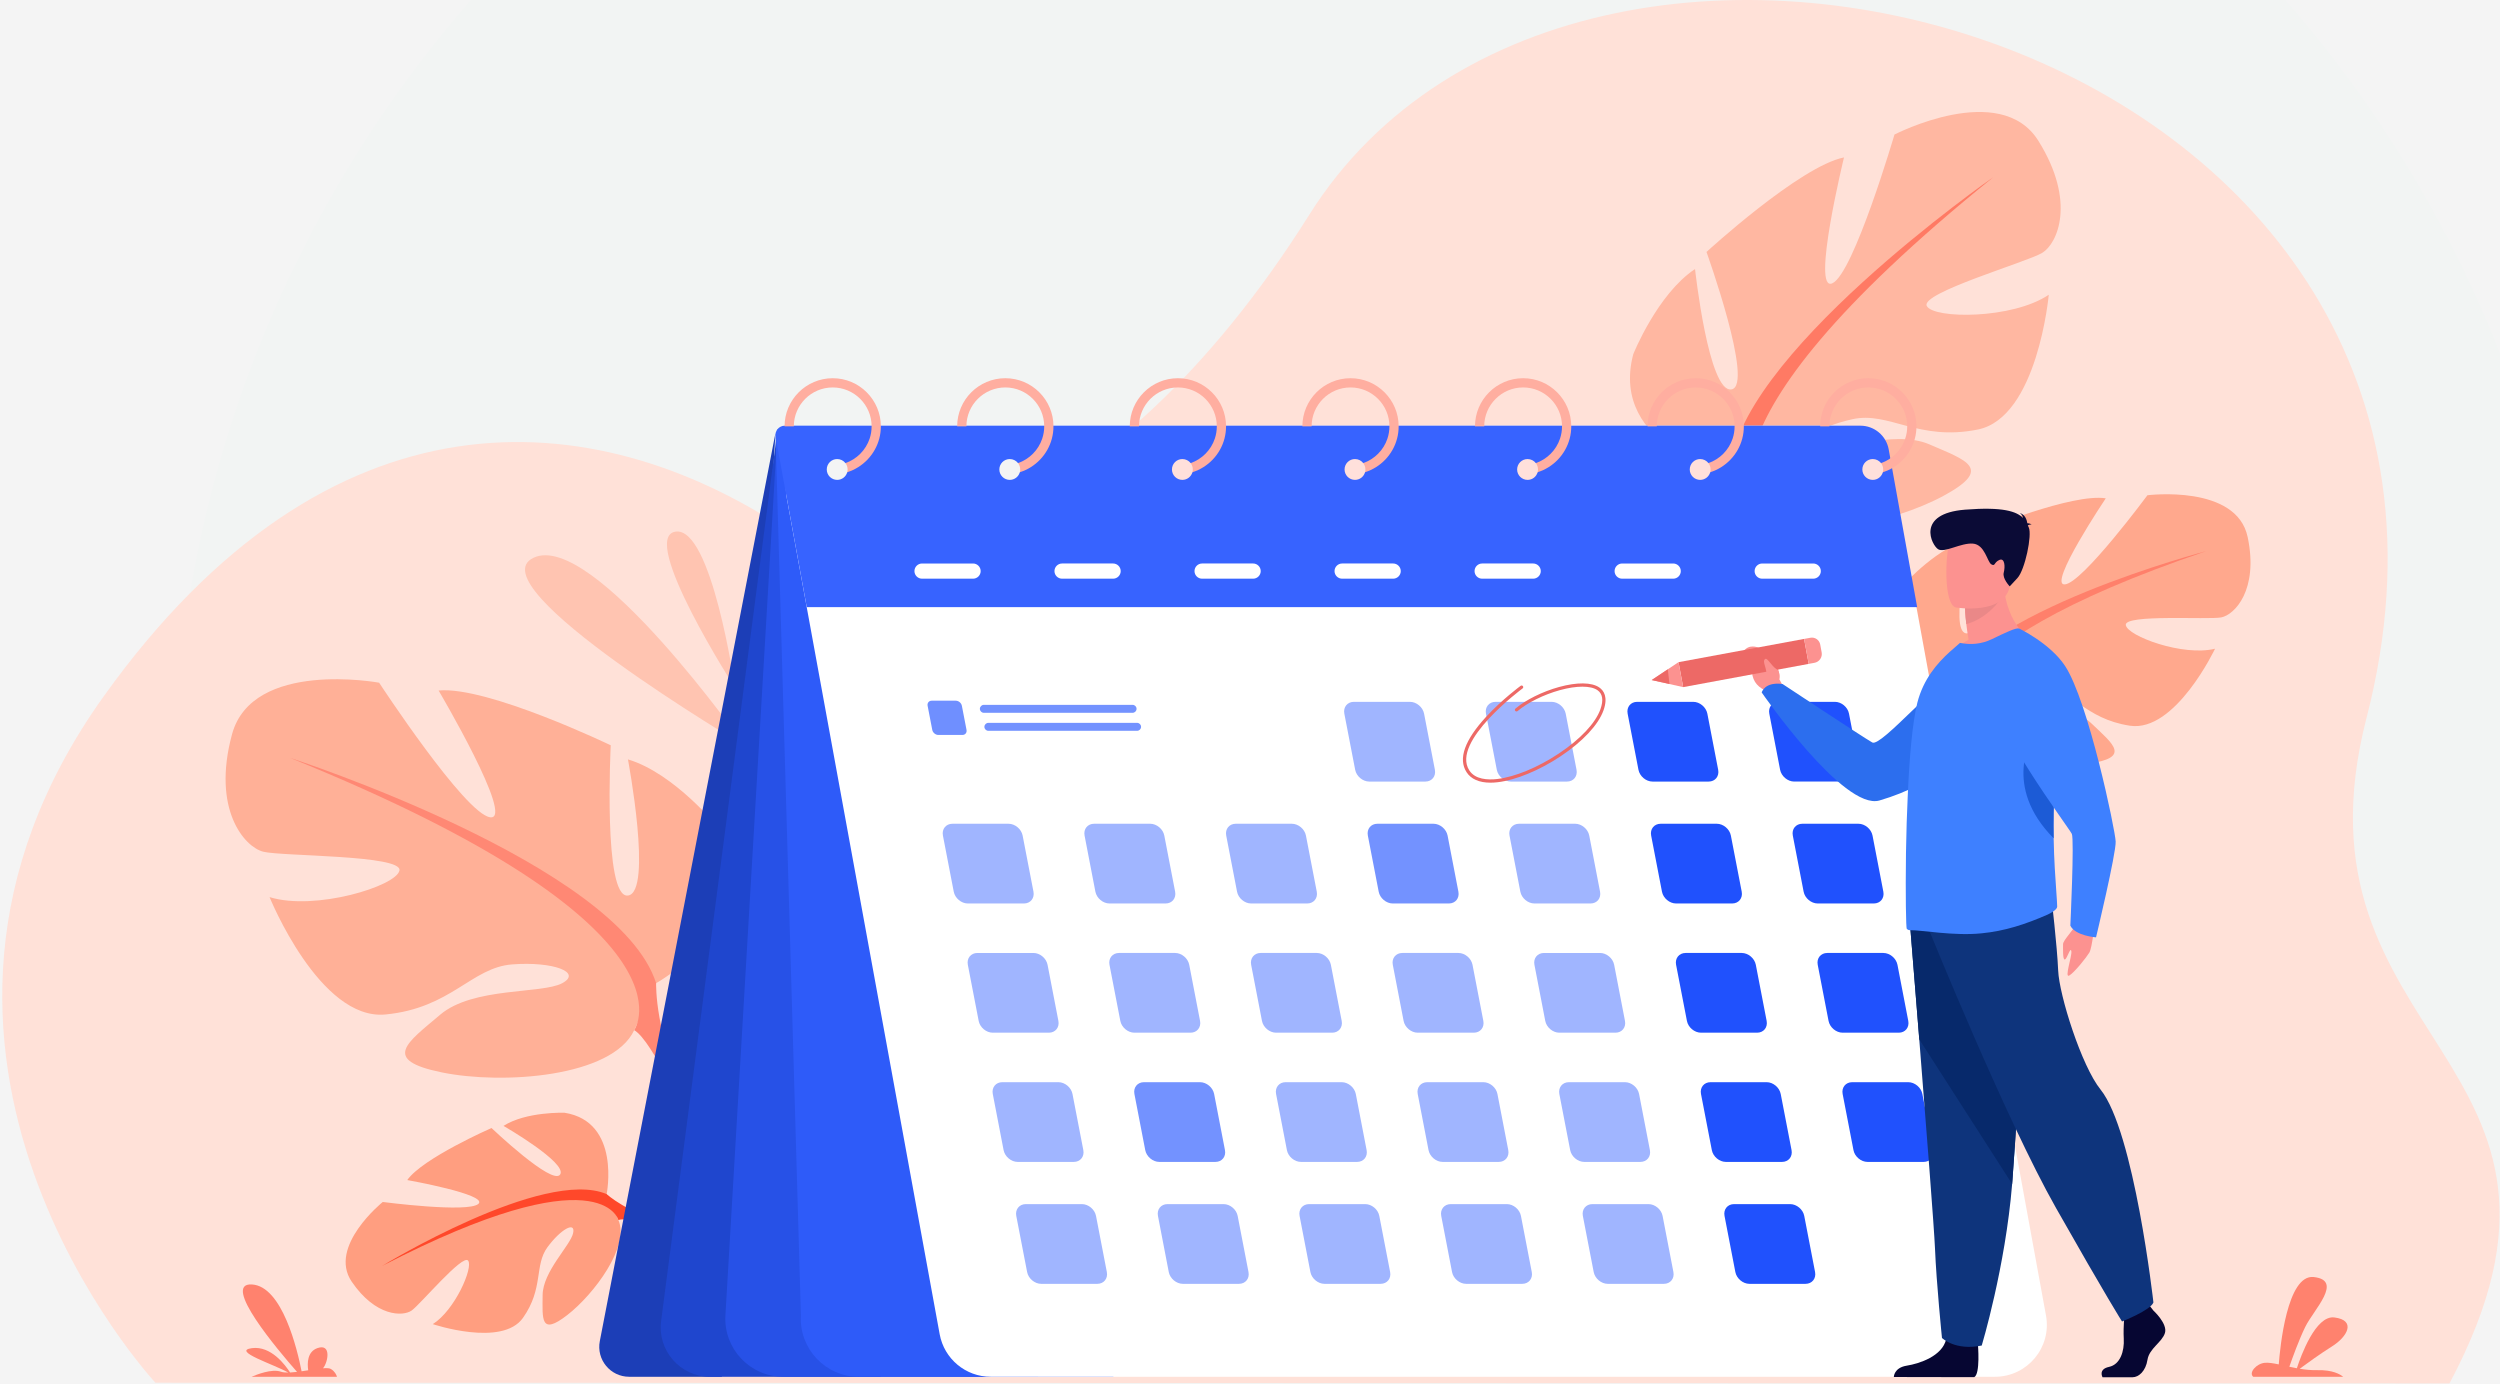 <svg width="995" height="551" viewBox="0 0 995 551" fill="none" xmlns="http://www.w3.org/2000/svg">
<rect width="995" height="551" fill="#1E1E1E"/>
<rect width="1962" height="3290" transform="translate(-911 -201)" fill="#F4F4F4"/>
<g opacity="0.01" filter="url(#filter0_f_0_1)">
<circle cx="548.5" cy="315.5" r="479.5" fill="#00FF9E"/>
</g>
<path d="M61.848 550.312C61.848 550.312 -60.269 419.201 41.195 277.247C131.22 151.301 236.182 159.91 313.192 211.023C345.992 232.787 440.554 213.707 521.039 85.548C630.8 -89.222 1011.27 16.776 941.891 285.667C908.321 415.789 1044.06 420.517 974.902 550.587L61.848 550.312Z" fill="#FFE1D8"/>
<path d="M296.36 296.836C296.36 296.836 235.95 210.845 212.34 221.99C188.734 233.14 296.36 296.836 296.36 296.836Z" fill="#FFC4B1"/>
<path d="M292.522 273.73C292.522 273.73 283.291 209.071 268.745 211.609C254.199 214.147 292.522 273.73 292.522 273.73Z" fill="#FFC4B1"/>
<path d="M241.447 475.257C241.447 475.257 247.251 446.488 224.702 442.873C224.702 442.873 209.407 442.338 200.399 448.105C200.399 448.105 225.976 462.869 222.933 467.461C219.896 472.048 195.62 448.953 195.62 448.953C195.62 448.953 168.203 460.961 162.087 469.661C162.087 469.661 194.486 475.434 190.409 479.131C186.327 482.829 152.336 478.388 152.336 478.388C152.336 478.388 130.431 496.033 139.969 510.08C149.512 524.127 160.402 524.028 163.845 521.584C167.293 519.145 184.163 498.977 186.311 501.718C188.454 504.463 181.032 521.49 172.249 527.003C172.249 527.003 199.832 536.286 208.138 524.517C216.448 512.748 212.605 503.6 217.868 496.418C223.136 489.236 229.174 485.877 228.098 490.796C227.016 495.721 216.011 506.076 215.965 515.483C215.913 524.896 214.982 531.746 225.731 523.425C236.481 515.104 250.756 495.857 246.102 485.559C241.447 475.257 241.447 475.257 241.447 475.257Z" fill="#FF9E80"/>
<path d="M152.086 503.834C152.086 503.834 216.422 464.565 241.447 475.257C241.447 475.257 250.028 483.079 264.803 486.319L268.688 489.652C268.688 489.652 250.585 484.01 246.102 485.559C246.102 485.559 239.461 458.698 152.086 503.834Z" fill="#FF482A"/>
<path d="M264.803 486.319C264.803 486.319 284.747 488.872 296.147 506.97L293.713 508.629C293.713 508.629 278.434 491.868 266.072 488.877C253.715 485.887 264.803 486.319 264.803 486.319Z" fill="#3A49CD"/>
<path d="M261.137 391.31C261.137 391.31 307.853 365.146 286.053 329.641C286.053 329.641 268.615 307.841 249.924 302.234C249.924 302.234 259.894 355.181 249.924 356.424C239.96 357.672 243.075 296.628 243.075 296.628C243.075 296.628 193.867 272.96 174.558 274.827C174.558 274.827 205.08 326.526 195.116 325.283C185.146 324.035 150.89 271.712 150.89 271.712C150.89 271.712 100.434 262.372 92.337 292.27C84.24 322.168 97.319 337.115 104.797 338.987C112.271 340.854 160.23 340.23 158.987 346.46C157.739 352.69 125.35 362.654 107.288 357.048C107.288 357.048 127.217 406.256 153.381 403.765C179.54 401.274 187.637 385.079 203.832 383.831C220.026 382.588 231.863 386.946 223.765 391.31C215.668 395.668 188.261 392.735 175.182 403.859C162.102 414.977 151.509 421.826 175.806 426.809C200.098 431.796 243.699 428.681 252.415 409.995C261.137 391.31 261.137 391.31 261.137 391.31Z" fill="#FFB097"/>
<path d="M115.386 301.61C115.386 301.61 246.19 343.969 261.137 391.31C261.137 391.31 260.513 412.486 273.597 436.778V446.118C273.597 446.118 259.894 414.353 252.415 409.995C252.415 409.995 281.695 368.885 115.386 301.61Z" fill="#FF8874"/>
<path d="M273.597 436.778C273.597 436.778 293.77 467.409 282.266 504.697L277.076 503.304C277.076 503.304 282.116 462.235 271.564 441.578C261.007 420.922 273.597 436.778 273.597 436.778Z" fill="#3A49CD"/>
<path d="M308.618 172.428L238.722 533.784C237.302 541.133 242.93 547.956 250.418 547.956H287.28L308.618 172.428Z" fill="#1C3EB7"/>
<path d="M773.236 275.867C773.236 275.867 741.794 255.813 758.377 231.994C758.377 231.994 771.371 217.532 784.59 214.38C784.59 214.38 775.548 250.795 782.426 252.064C789.305 253.322 789.578 210.755 789.578 210.755C789.578 210.755 824.742 196.261 838.093 198.331C838.093 198.331 814.805 233.061 821.783 232.593C828.769 232.124 854.676 197.109 854.676 197.109C854.676 197.109 890.129 192.626 894.571 213.74C899.005 234.855 889.317 244.725 884.046 245.729C878.767 246.728 845.444 244.382 846.065 248.761C846.678 253.14 868.806 261.367 881.585 258.19C881.585 258.19 865.764 291.608 847.673 288.831C829.582 286.054 824.593 274.473 813.38 272.959C802.175 271.446 793.772 274.005 799.225 277.359C804.678 280.713 823.855 279.772 832.507 288.025C841.159 296.278 848.253 301.469 831.156 303.965C814.068 306.456 783.877 302.55 778.556 289.211C773.236 275.867 773.236 275.867 773.236 275.867Z" fill="#FFA88D"/>
<path d="M878.168 219.317C878.168 219.317 785.517 243.551 773.237 275.867C773.237 275.867 772.829 290.621 762.76 306.992L762.385 313.488C762.385 313.488 773.188 291.942 778.557 289.212C778.557 289.212 759.839 259.454 878.168 219.317Z" fill="#FF806B"/>
<path d="M762.761 306.991C762.761 306.991 747.51 327.487 754.021 353.875L757.685 353.11C757.685 353.11 755.823 324.351 763.985 310.409C772.148 296.466 762.761 306.991 762.761 306.991Z" fill="#93B3F4"/>
<path d="M688.585 188.815C688.585 188.815 640.277 178.207 650.033 140.98C650.033 140.98 659.616 117.035 674.626 107.072C674.626 107.072 680.006 156.545 689.15 154.976C698.293 153.406 679.182 100.281 679.182 100.281C679.182 100.281 716.338 66.172 733.912 62.649C733.912 62.649 720.785 116.529 729.254 112.757C737.731 108.985 753.996 53.554 753.996 53.554C753.996 53.554 796.093 31.775 811.267 56.034C826.434 80.295 818.874 97.014 812.765 100.668C806.664 104.324 764.097 116.625 766.865 121.797C769.641 126.969 800.939 127.1 815.408 117.304C815.408 117.304 810.969 166.143 787.184 170.951C763.391 175.759 751.887 163.613 737.237 166.851C722.588 170.089 713.295 177.115 721.624 178.8C729.944 180.483 753.392 170.549 767.932 176.874C782.471 183.198 793.669 186.418 773.531 197.333C753.4 208.249 714.017 217.178 701.305 202.997C688.585 188.815 688.585 188.815 688.585 188.815Z" fill="#FFB7A1"/>
<path d="M793.391 70.472C793.391 70.472 689.113 142.964 688.586 188.816C688.586 188.816 694.812 207.372 689.754 232.35L692.252 240.608C692.252 240.608 695.858 208.854 701.298 202.998C701.298 202.998 664.399 174.502 793.391 70.472Z" fill="#FF7A64"/>
<path d="M689.753 232.351C689.753 232.351 680.134 264.833 700.288 294.715L704.502 292.089C704.502 292.089 689.044 257.137 692.839 236.048C696.634 214.96 689.753 232.351 689.753 232.351Z" fill="white"/>
<path d="M309.455 170.967L263.128 525.76C261.594 537.523 270.753 547.956 282.615 547.956H350.581L312.263 169.688L309.455 170.967Z" fill="#1F46CE"/>
<path d="M309.451 170.968L288.718 523.498C287.938 536.77 298.487 547.956 311.78 547.956H413.142L309.451 170.968Z" fill="#2751E7"/>
<path d="M308.679 173.846L318.76 523.498C317.98 536.77 328.528 547.956 341.822 547.956H443.184L308.679 173.846Z" fill="#2E5BF9"/>
<path d="M793.98 547.956H394.314C384.338 547.956 375.778 540.826 373.988 531.008L313.172 198.433C310.41 183.336 322.007 169.425 337.358 169.425H732.316C742.293 169.425 750.853 176.556 752.643 186.372L814.307 523.576C816.626 536.265 806.883 547.956 793.98 547.956Z" fill="white"/>
<path d="M321.086 241.627H763.027L751.698 178.834C750.714 173.386 745.974 169.424 740.436 169.424H312.365C310.025 169.424 308.259 171.544 308.676 173.845L321.086 241.627Z" fill="#3763FF"/>
<path d="M331.417 150.529C320.855 150.529 312.258 159.12 312.258 169.682H315.94C315.94 161.148 322.883 154.206 331.417 154.206C339.956 154.206 346.904 161.148 346.904 169.682C346.904 171.399 346.624 173.047 346.109 174.587C344.585 179.132 341.007 182.746 336.482 184.312C335.161 184.774 333.757 185.06 332.301 185.144V188.82C334.002 188.748 335.64 188.451 337.2 187.952C343.41 185.986 348.267 180.926 349.947 174.587C350.358 173.016 350.581 171.378 350.581 169.682C350.581 159.12 341.985 150.529 331.417 150.529Z" fill="#FFAEA0"/>
<path d="M337.346 186.849C337.346 187.229 337.294 187.604 337.2 187.952C336.711 189.71 335.104 190.994 333.196 190.994C330.907 190.994 329.051 189.138 329.051 186.849C329.051 184.556 330.907 182.699 333.196 182.699C334.532 182.699 335.723 183.334 336.482 184.312C337.029 185.014 337.346 185.893 337.346 186.849Z" fill="#F3F4F4"/>
<path d="M400.12 150.527C389.554 150.527 380.955 159.116 380.955 169.682H384.632C384.632 161.146 391.58 154.204 400.12 154.204C408.655 154.204 415.597 161.146 415.597 169.682C415.597 171.396 415.319 173.043 414.8 174.582C413.283 179.132 409.702 182.744 405.181 184.309C403.861 184.772 402.455 185.058 400.996 185.142V188.818C402.701 188.746 404.336 188.449 405.892 187.95C412.112 185.984 416.965 180.924 418.643 174.582C419.06 173.017 419.279 171.374 419.279 169.682C419.279 159.116 410.685 150.527 400.12 150.527Z" fill="#FFAEA0"/>
<path d="M406.038 186.851C406.038 187.23 405.98 187.605 405.885 187.953C405.401 189.711 403.801 190.995 401.885 190.995C399.596 190.995 397.738 189.139 397.738 186.851C397.738 184.557 399.596 182.701 401.885 182.701C403.227 182.701 404.417 183.335 405.175 184.313C405.717 185.015 406.038 185.894 406.038 186.851Z" fill="#F3F4F4"/>
<path d="M468.808 150.53C458.246 150.53 449.649 159.12 449.649 169.685H453.327C453.327 161.149 460.269 154.206 468.808 154.206C477.347 154.206 484.289 161.149 484.289 169.685C484.289 171.4 484.012 173.047 483.493 174.586C481.971 179.135 478.391 182.747 473.876 184.313C472.55 184.776 471.143 185.062 469.69 185.145V188.822C471.385 188.749 473.029 188.453 474.58 187.953C480.801 185.982 485.655 180.927 487.333 174.586C487.743 173.02 487.967 171.377 487.967 169.685C487.967 159.12 479.371 150.53 468.808 150.53Z" fill="#FFAEA0"/>
<path d="M474.735 186.849C474.735 187.229 474.684 187.603 474.581 187.951C474.098 189.709 472.495 190.994 470.585 190.994C468.294 190.994 466.436 189.137 466.436 186.849C466.436 184.556 468.294 182.699 470.585 182.699C471.921 182.699 473.115 183.333 473.877 184.311C474.417 185.013 474.735 185.892 474.735 186.849Z" fill="#FFE0DB"/>
<path d="M537.503 150.528C526.935 150.528 518.347 159.118 518.347 169.684H522.023C522.023 161.147 528.964 154.204 537.503 154.204C546.041 154.204 552.989 161.147 552.989 169.684C552.989 171.398 552.711 173.046 552.191 174.584C550.675 179.134 547.093 182.746 542.564 184.311C541.246 184.775 539.848 185.06 538.381 185.143V188.82C540.083 188.747 541.722 188.451 543.281 187.952C549.506 185.981 554.35 180.926 556.027 174.584C556.448 173.018 556.664 171.376 556.664 169.684C556.664 159.118 548.07 150.528 537.503 150.528Z" fill="#FFAEA0"/>
<path d="M543.432 186.848C543.432 187.227 543.377 187.602 543.285 187.95C542.797 189.708 541.197 190.992 539.286 190.992C536.996 190.992 535.134 189.136 535.134 186.848C535.134 184.554 536.996 182.697 539.286 182.697C540.623 182.697 541.808 183.332 542.571 184.31C543.115 185.012 543.432 185.891 543.432 186.848Z" fill="#FFE0DB"/>
<path d="M606.203 150.527C595.636 150.527 587.045 159.117 587.045 169.682H590.719C590.719 161.146 597.671 154.203 606.203 154.203C614.741 154.203 621.687 161.146 621.687 169.682C621.687 171.397 621.403 173.044 620.887 174.583C619.367 179.132 615.786 182.745 611.265 184.31C609.944 184.773 608.536 185.059 607.082 185.142V188.819C608.78 188.746 610.419 188.45 611.972 187.95C618.198 185.984 623.055 180.925 624.727 174.583C625.143 173.017 625.361 171.375 625.361 169.682C625.361 159.117 616.77 150.527 606.203 150.527Z" fill="#FFAEA0"/>
<path d="M612.12 186.851C612.12 187.23 612.068 187.605 611.97 187.953C611.487 189.711 609.882 190.996 607.969 190.996C605.684 190.996 603.818 189.139 603.818 186.851C603.818 184.557 605.684 182.701 607.969 182.701C609.314 182.701 610.495 183.335 611.259 184.313C611.801 185.015 612.12 185.894 612.12 186.851Z" fill="#FFE0DB"/>
<path d="M674.893 150.529C664.327 150.529 655.729 159.119 655.729 169.685H659.406C659.406 161.149 666.352 154.206 674.893 154.206C683.428 154.206 690.373 161.149 690.373 169.685C690.373 171.4 690.092 173.047 689.579 174.586C688.06 179.136 684.482 182.748 679.955 184.313C678.633 184.776 677.234 185.062 675.772 185.145V188.822C677.473 188.748 679.111 188.452 680.672 187.953C686.886 185.987 691.737 180.927 693.417 174.586C693.832 173.02 694.05 171.377 694.05 169.685C694.05 159.119 685.452 150.529 674.893 150.529Z" fill="#FFAEA0"/>
<path d="M680.817 186.849C680.817 187.229 680.769 187.603 680.671 187.951C680.185 189.709 678.573 190.994 676.669 190.994C674.376 190.994 672.52 189.138 672.52 186.849C672.52 184.556 674.376 182.699 676.669 182.699C678.003 182.699 679.198 183.334 679.955 184.311C680.497 185.013 680.817 185.893 680.817 186.849Z" fill="#FFE0DB"/>
<path d="M743.589 150.528C733.023 150.528 724.432 159.118 724.432 169.684H728.113C728.113 161.148 735.058 154.205 743.589 154.205C752.121 154.205 759.073 161.148 759.073 169.684C759.073 171.399 758.798 173.045 758.276 174.584C756.756 179.134 753.179 182.746 748.656 184.311C747.33 184.775 745.929 185.06 744.469 185.144V188.82C746.175 188.748 747.814 188.451 749.364 187.952C755.579 185.986 760.437 180.926 762.114 174.584C762.531 173.019 762.747 171.376 762.747 169.684C762.747 159.118 754.156 150.528 743.589 150.528Z" fill="#FFAEA0"/>
<path d="M749.514 186.85C749.514 187.23 749.455 187.605 749.367 187.953C748.88 189.71 747.274 190.995 745.365 190.995C743.073 190.995 741.215 189.139 741.215 186.85C741.215 184.557 743.073 182.701 745.365 182.701C746.699 182.701 747.885 183.335 748.652 184.312C749.19 185.015 749.514 185.893 749.514 186.85Z" fill="#FFE0DB"/>
<path d="M576.659 359.587H554.318C551.733 359.587 549.211 357.476 548.717 354.891L544.402 332.55C543.902 329.97 545.613 327.853 548.198 327.853H570.539C573.117 327.853 575.639 329.97 576.14 332.55L580.442 354.891C580.942 357.476 579.238 359.587 576.659 359.587Z" fill="#7392FF"/>
<path d="M633.039 359.585H610.695C608.109 359.585 605.596 357.474 605.095 354.889L600.785 332.548C600.284 329.968 601.988 327.851 604.574 327.851H626.919C629.498 327.851 632.017 329.968 632.518 332.548L636.821 354.889C637.322 357.474 635.618 359.585 633.039 359.585Z" fill="#A0B5FF"/>
<path d="M689.407 359.586H667.066C664.479 359.586 661.963 357.475 661.464 354.89L657.156 332.549C656.657 329.969 658.358 327.852 660.944 327.852H683.286C685.872 327.852 688.388 329.969 688.887 332.549L693.202 354.89C693.694 357.475 691.986 359.586 689.407 359.586Z" fill="#2051FD"/>
<path d="M407.527 359.588H385.189C382.609 359.588 380.087 357.476 379.589 354.891L375.281 332.55C374.783 329.971 376.489 327.854 379.064 327.854H401.408C403.993 327.854 406.51 329.971 407.008 332.55L411.321 354.891C411.819 357.476 410.113 359.588 407.527 359.588Z" fill="#A0B5FF"/>
<path d="M383.048 292.514H373.448C372.335 292.514 371.253 291.604 371.04 290.497L369.189 280.896C368.976 279.783 369.709 278.879 370.817 278.879H380.417C381.53 278.879 382.612 279.783 382.825 280.896L384.676 290.497C384.889 291.604 384.156 292.514 383.048 292.514Z" fill="#6F8FFF"/>
<path d="M463.91 359.585H441.569C438.99 359.585 436.467 357.474 435.964 354.889L431.658 332.547C431.161 329.968 432.866 327.851 435.445 327.851H457.785C460.371 327.851 462.894 329.968 463.39 332.547L467.703 354.889C468.199 357.474 466.495 359.585 463.91 359.585Z" fill="#A0B5FF"/>
<path d="M520.282 359.586H497.944C495.356 359.586 492.834 357.475 492.343 354.89L488.03 332.549C487.533 329.969 489.24 327.852 491.822 327.852H514.16C516.741 327.852 519.263 329.969 519.761 332.549L524.073 354.89C524.571 357.475 522.863 359.586 520.282 359.586Z" fill="#A0B5FF"/>
<path d="M745.782 359.586H723.44C720.859 359.586 718.337 357.475 717.843 354.89L713.537 332.548C713.036 329.969 714.739 327.852 717.32 327.852H739.662C742.25 327.852 744.765 329.969 745.266 332.548L749.572 354.89C750.074 357.475 748.37 359.586 745.782 359.586Z" fill="#2051FD"/>
<path d="M567.296 311.065H544.956C542.369 311.065 539.858 308.953 539.356 306.369L535.042 284.027C534.546 281.448 536.254 279.331 538.834 279.331H561.18C563.754 279.331 566.278 281.448 566.781 284.027L571.088 306.369C571.584 308.953 569.882 311.065 567.296 311.065Z" fill="#A0B5FF"/>
<path d="M623.669 311.066H601.331C598.741 311.066 596.224 308.955 595.727 306.37L591.415 284.029C590.924 281.449 592.627 279.333 595.211 279.333H617.548C620.132 279.333 622.649 281.449 623.153 284.029L627.458 306.37C627.955 308.955 626.253 311.066 623.669 311.066Z" fill="#A0B5FF"/>
<path d="M680.042 311.066H657.701C655.122 311.066 652.599 308.954 652.104 306.369L647.797 284.028C647.295 281.449 649.002 279.332 651.581 279.332H673.921C676.507 279.332 679.024 281.449 679.526 284.028L683.833 306.369C684.335 308.954 682.628 311.066 680.042 311.066Z" fill="#2051FD"/>
<path d="M736.428 311.063H714.084C711.502 311.063 708.985 308.952 708.48 306.368L704.178 284.026C703.673 281.446 705.385 279.33 707.96 279.33H730.304C732.887 279.33 735.411 281.446 735.901 284.026L740.218 306.368C740.715 308.952 739.011 311.063 736.428 311.063Z" fill="#2051FD"/>
<path d="M586.576 411.014H564.238C561.66 411.014 559.133 408.903 558.634 406.318L554.329 383.976C553.83 381.397 555.538 379.28 558.116 379.28H580.455C583.039 379.28 585.559 381.397 586.058 383.976L590.37 406.318C590.869 408.903 589.161 411.014 586.576 411.014Z" fill="#A0B5FF"/>
<path d="M642.952 411.015H620.606C618.03 411.015 615.509 408.904 615.01 406.319L610.701 383.977C610.202 381.398 611.908 379.281 614.49 379.281H636.829C639.412 379.281 641.934 381.398 642.433 383.977L646.741 406.319C647.24 408.904 645.534 411.015 642.952 411.015Z" fill="#A0B5FF"/>
<path d="M699.332 411.013H676.995C674.408 411.013 671.884 408.902 671.395 406.317L667.078 383.976C666.582 381.396 668.29 379.279 670.871 379.279H693.214C695.794 379.279 698.318 381.396 698.814 383.976L703.124 406.317C703.62 408.902 701.912 411.013 699.332 411.013Z" fill="#2051FD"/>
<path d="M417.45 411.015H395.112C392.523 411.015 390.005 408.904 389.511 406.319L385.197 383.978C384.699 381.399 386.403 379.282 388.992 379.282H411.329C413.912 379.282 416.431 381.399 416.93 383.978L421.239 406.319C421.737 408.904 420.033 411.015 417.45 411.015Z" fill="#A0B5FF"/>
<path d="M473.833 411.014H451.491C448.906 411.014 446.39 408.902 445.888 406.318L441.575 383.976C441.079 381.396 442.785 379.28 445.369 379.28H467.711C470.29 379.28 472.811 381.396 473.313 383.976L477.621 406.318C478.117 408.902 476.411 411.014 473.833 411.014Z" fill="#A0B5FF"/>
<path d="M530.207 411.013H507.866C505.288 411.013 502.765 408.902 502.263 406.318L497.954 383.976C497.458 381.396 499.165 379.279 501.743 379.279H524.083C526.673 379.279 529.184 381.396 529.687 383.976L533.995 406.318C534.497 408.902 532.791 411.013 530.207 411.013Z" fill="#A0B5FF"/>
<path d="M755.709 411.014H733.361C730.781 411.014 728.261 408.903 727.763 406.318L723.451 383.976C722.953 381.397 724.655 379.28 727.243 379.28H749.583C752.163 379.28 754.683 381.397 755.189 383.976L759.493 406.318C759.992 408.903 758.289 411.014 755.709 411.014Z" fill="#2051FD"/>
<path d="M596.499 462.443H574.161C571.578 462.443 569.06 460.331 568.556 457.747L564.248 435.405C563.751 432.825 565.456 430.709 568.039 430.709H590.383C592.96 430.709 595.485 432.825 595.982 435.405L600.289 457.747C600.787 460.331 599.082 462.443 596.499 462.443Z" fill="#A0B5FF"/>
<path d="M652.872 462.443H630.529C627.944 462.443 625.433 460.331 624.93 457.747L620.616 435.406C620.126 432.826 621.827 430.709 624.412 430.709H646.749C649.334 430.709 651.852 432.826 652.355 435.406L656.662 457.747C657.158 460.331 655.451 462.443 652.872 462.443Z" fill="#A0B5FF"/>
<path d="M709.249 462.443H686.906C684.325 462.443 681.802 460.332 681.308 457.747L676.997 435.406C676.497 432.826 678.205 430.709 680.786 430.709H703.129C705.71 430.709 708.226 432.826 708.727 435.406L713.038 457.747C713.538 460.332 711.83 462.443 709.249 462.443Z" fill="#2051FD"/>
<path d="M427.371 462.443H405.034C402.454 462.443 399.928 460.331 399.43 457.746L395.126 435.405C394.627 432.825 396.329 430.709 398.909 430.709H421.251C423.837 430.709 426.357 432.825 426.851 435.405L431.165 457.746C431.664 460.331 429.956 462.443 427.371 462.443Z" fill="#A0B5FF"/>
<path d="M483.745 462.443H461.407C458.824 462.443 456.299 460.332 455.803 457.747L451.496 435.406C451 432.826 452.701 430.709 455.29 430.709H477.622C480.211 430.709 482.73 432.826 483.226 435.406L487.534 457.747C488.035 460.332 486.328 462.443 483.745 462.443Z" fill="#7392FF"/>
<path d="M540.131 462.442H517.785C515.206 462.442 512.682 460.33 512.187 457.746L507.878 435.404C507.377 432.825 509.082 430.708 511.667 430.708H534.007C536.586 430.708 539.11 432.825 539.611 435.404L543.914 457.746C544.415 460.33 542.71 462.442 540.131 462.442Z" fill="#A0B5FF"/>
<path d="M765.622 462.443H743.279C740.7 462.443 738.174 460.332 737.68 457.748L733.37 435.406C732.875 432.826 734.577 430.71 737.155 430.71H759.499C762.085 430.71 764.603 432.826 765.098 435.406L769.408 457.748C769.91 460.332 768.201 462.443 765.622 462.443Z" fill="#2051FD"/>
<path d="M605.852 510.969H583.518C580.931 510.969 578.41 508.853 577.915 506.273L573.608 483.932C573.106 481.347 574.813 479.236 577.4 479.236H599.741C602.321 479.236 604.842 481.347 605.337 483.932L609.644 506.273C610.145 508.853 608.438 510.969 605.852 510.969Z" fill="#A0B5FF"/>
<path d="M662.229 510.97H639.889C637.302 510.97 634.791 508.854 634.29 506.274L629.975 483.932C629.481 481.348 631.182 479.236 633.769 479.236H656.108C658.688 479.236 661.213 481.348 661.714 483.932L666.016 506.274C666.517 508.854 664.808 510.97 662.229 510.97Z" fill="#A0B5FF"/>
<path d="M718.609 510.969H696.267C693.687 510.969 691.172 508.852 690.668 506.273L686.358 483.931C685.861 481.346 687.561 479.235 690.149 479.235H712.49C715.07 479.235 717.593 481.346 718.09 483.931L722.4 506.273C722.897 508.852 721.189 510.969 718.609 510.969Z" fill="#2051FD"/>
<path d="M436.733 510.97H414.39C411.81 510.97 409.29 508.853 408.792 506.274L404.475 483.932C403.982 481.347 405.691 479.236 408.271 479.236H430.609C433.195 479.236 435.714 481.347 436.213 483.932L440.524 506.274C441.022 508.853 439.319 510.97 436.733 510.97Z" fill="#A0B5FF"/>
<path d="M493.11 510.968H470.771C468.191 510.968 465.67 508.852 465.169 506.273L460.865 483.931C460.364 481.346 462.071 479.235 464.651 479.235H486.99C489.575 479.235 492.091 481.346 492.592 483.931L496.901 506.273C497.402 508.852 495.696 510.968 493.11 510.968Z" fill="#A0B5FF"/>
<path d="M549.486 510.969H527.147C524.562 510.969 522.039 508.852 521.539 506.273L517.233 483.932C516.733 481.347 518.442 479.235 521.021 479.235H543.36C545.945 479.235 548.468 481.347 548.962 483.932L553.274 506.273C553.774 508.852 552.065 510.969 549.486 510.969Z" fill="#A0B5FF"/>
<path d="M450.761 283.699H391.573C390.708 283.699 389.987 282.986 389.987 282.112C389.987 281.239 390.708 280.526 391.573 280.526H450.761C451.637 280.526 452.347 281.239 452.347 282.112C452.347 282.986 451.637 283.699 450.761 283.699Z" fill="#7392FF"/>
<path d="M452.56 290.866H393.377C392.505 290.866 391.788 290.154 391.788 289.28C391.788 288.406 392.505 287.694 393.377 287.694H452.56C453.433 287.694 454.145 288.406 454.145 289.28C454.145 290.154 453.433 290.866 452.56 290.866Z" fill="#7392FF"/>
<path d="M387.282 230.321H366.973C365.309 230.321 363.947 228.958 363.947 227.299C363.947 225.635 365.309 224.273 366.973 224.273H387.282C388.946 224.273 390.308 225.635 390.308 227.299C390.308 228.958 388.946 230.321 387.282 230.321Z" fill="white"/>
<path d="M443.016 230.32H422.707C421.043 230.32 419.677 228.957 419.677 227.298C419.677 225.634 421.043 224.271 422.707 224.271H443.016C444.68 224.271 446.041 225.634 446.041 227.298C446.041 228.957 444.68 230.32 443.016 230.32Z" fill="white"/>
<path d="M498.749 230.321H478.431C476.769 230.321 475.412 228.958 475.412 227.299C475.412 225.635 476.769 224.272 478.431 224.272H498.749C500.411 224.272 501.768 225.635 501.768 227.299C501.768 228.958 500.411 230.321 498.749 230.321Z" fill="white"/>
<path d="M554.475 230.32H534.171C532.505 230.32 531.143 228.957 531.143 227.298C531.143 225.634 532.505 224.271 534.171 224.271H554.475C556.141 224.271 557.504 225.634 557.504 227.298C557.504 228.957 556.141 230.32 554.475 230.32Z" fill="white"/>
<path d="M610.206 230.321H589.897C588.231 230.321 586.872 228.958 586.872 227.299C586.872 225.635 588.231 224.272 589.897 224.272H610.206C611.865 224.272 613.231 225.635 613.231 227.299C613.231 228.958 611.865 230.321 610.206 230.321Z" fill="white"/>
<path d="M665.94 230.321H645.621C643.957 230.321 642.602 228.959 642.602 227.3C642.602 225.636 643.957 224.273 645.621 224.273H665.94C667.604 224.273 668.958 225.636 668.958 227.3C668.958 228.959 667.604 230.321 665.94 230.321Z" fill="white"/>
<path d="M721.669 230.321H701.358C699.698 230.321 698.334 228.958 698.334 227.3C698.334 225.635 699.698 224.273 701.358 224.273H721.669C723.33 224.273 724.694 225.635 724.694 227.3C724.694 228.958 723.33 230.321 721.669 230.321Z" fill="white"/>
<path d="M593.217 311.506C588.729 311.506 585.46 310.081 583.685 307.319C580.275 302.02 582.901 294.593 591.516 285.242C597.806 278.414 605.148 273.006 605.222 272.953C605.503 272.74 605.912 272.803 606.126 273.094C606.34 273.38 606.273 273.786 605.985 273.999C605.697 274.207 577.395 295.165 584.777 306.612C587.108 310.242 592.112 310.481 595.904 310.044C602.917 309.233 612.061 305.457 620.361 299.94C628.955 294.234 635.011 287.801 636.967 282.294C638.253 278.68 637.858 276.121 635.782 274.686C633.109 272.834 627.515 272.834 620.823 274.68C614.412 276.454 607.968 279.642 603.989 283.006C603.714 283.235 603.306 283.204 603.078 282.929C602.844 282.658 602.877 282.247 603.152 282.018C607.265 278.539 613.897 275.253 620.481 273.432C627.642 271.451 633.49 271.519 636.525 273.619C638.32 274.862 640.069 277.452 638.193 282.726C636.137 288.493 629.9 295.165 621.084 301.021C612.617 306.643 603.259 310.497 596.051 311.329C595.06 311.449 594.108 311.506 593.217 311.506Z" fill="#ED6966"/>
<path d="M710.487 274.676L708.176 270.329C708.176 270.329 709.324 262.575 699.612 257.671C699.612 257.671 696.061 256.225 694.057 259.121C692.21 261.79 697.573 261.305 697.287 265.867C697.002 270.433 699.163 273.106 702.179 274.593L704.668 277.48L710.487 274.676Z" fill="#FC9290"/>
<path d="M802.275 264.274C802.275 264.274 793.934 305.213 748.032 318.589C733.706 322.765 701.153 275.595 701.153 275.595C701.153 275.595 702.308 271.243 709.471 272.242C709.471 272.242 741.162 293.225 745.155 295.503C748.694 297.526 771.976 269.506 782.594 264.986C793.204 260.468 802.275 264.274 802.275 264.274Z" fill="#2C6EEE"/>
<path d="M718.022 254.29L719.862 264.224L669.903 273.475L668.056 263.542L718.022 254.29Z" fill="#ED6966"/>
<path d="M657.367 270.662L669.899 273.476L668.055 263.543L657.367 270.662Z" fill="#FC9290"/>
<path d="M724.442 256.511L725.019 259.652C725.381 261.582 724.102 263.438 722.174 263.797L719.863 264.223L718.021 254.291L720.534 253.828C722.354 253.489 724.102 254.691 724.442 256.511Z" fill="#FC9290"/>
<path d="M857.063 521.615C857.063 521.615 862.757 526.816 861.652 530.508C860.539 534.2 855.402 536.66 854.7 541.174C854.007 545.683 851.232 548.149 848.732 548.149C846.232 548.149 836.812 548.149 836.812 548.149C836.812 548.149 834.973 544.971 839.417 544.014C843.861 543.057 845.538 537.752 845.256 532.832C844.982 527.908 845.676 521.345 845.676 521.345L855.12 519.155L857.063 521.615Z" fill="#060632"/>
<path d="M787.21 535.058C787.21 535.058 788.237 546.884 785.734 548.112L753.743 548.049C753.743 548.049 753.743 544.356 758.878 543.535C764.021 542.713 773.044 539.707 774.573 533.004C776.102 526.305 787.21 535.058 787.21 535.058Z" fill="#060632"/>
<path d="M760.198 368.007C760.198 368.007 761.882 388.736 763.867 413.657C766.563 447.502 769.808 489.081 770.132 496.96C770.681 510.637 772.906 532.51 772.906 532.51C772.906 532.51 778.182 537.711 788.734 535.521C788.734 535.521 798.143 504.287 800.832 471.242C800.878 470.702 800.917 470.156 800.955 469.61C803.458 435.972 807.344 365.136 807.344 365.136L760.198 368.007Z" fill="#0E347C"/>
<path d="M760.198 368.007C760.198 368.007 761.882 388.736 763.867 413.657L800.832 471.242C800.878 470.702 800.917 470.156 800.955 469.61C803.458 435.972 807.344 365.136 807.344 365.136L760.198 368.007Z" fill="#07296B"/>
<path d="M767.903 370.472C767.903 370.472 798.313 445.541 818.316 480.822C838.311 516.103 844.566 525.947 844.566 525.947C844.566 525.947 856.017 521.438 857.061 518.359C857.061 518.359 849.416 450.248 836.022 433.648C828.45 424.266 819.569 396.11 819.151 386.265C818.734 376.421 816.437 356.935 816.437 356.935L767.903 370.472Z" fill="#0E347C"/>
<path d="M807.92 254.775C807.92 254.775 787.339 264.708 775.476 261.021C775.476 261.021 778.397 257.339 783.506 254.598C783.096 252.216 782.779 250.152 782.594 248.399C782.091 244.353 782.091 242.065 782.091 242.065L790.036 235.82L797.564 229.844C796.969 246.647 807.92 254.775 807.92 254.775Z" fill="#FC9290"/>
<path d="M758.906 369.722C759.264 370.034 759.677 370.211 760.137 370.211C764.604 370.123 777.607 372.593 788.606 371.47C797.914 370.569 806.122 367.876 814.931 364.017C816.116 363.476 818.813 362.036 818.766 360.782C818.72 359.342 818.587 357.319 818.4 354.714C818.034 349.58 817.511 342.289 817.355 333.651C817.231 327.244 817.293 320.094 817.761 312.527C817.792 312.017 817.815 311.502 817.839 310.987C817.971 308.215 818.034 305.417 818.034 302.687C818.08 293.877 817.449 285.478 816.163 277.979C813.933 264.947 809.731 254.748 803.526 250.208C802.7 249.579 797.594 252.049 792.854 254.343C788.512 256.454 784.186 256.677 780.078 255.871L775.97 259.465C770.988 264 765.516 270.246 763.099 279.68C761.088 287.684 759.903 302.146 759.264 317.155C758.952 323.984 758.718 330.811 758.625 337.323V337.547C758.578 338.223 758.578 338.898 758.578 339.574C758.36 356.242 758.578 369.494 758.906 369.722Z" fill="#3E80FF"/>
<path d="M797.705 236.265C797.705 236.265 792.5 245.746 782.596 248.397C782.098 244.351 782.098 242.063 782.098 242.063L790.039 235.818L797.705 236.265Z" fill="#EA8888"/>
<path d="M778.48 241.787C778.48 241.787 798.112 244.996 799.956 232.93C801.8 220.86 805.572 213.147 793.114 210.588C780.663 208.024 777.516 212.269 775.911 216.153C774.299 220.033 773.419 240.643 778.48 241.787Z" fill="#FC9290"/>
<path d="M807.08 209.145C807.258 208.943 807.668 208.776 808.588 208.725C808.588 208.725 807.853 208.267 806.879 208.246C806.686 206.972 806.013 204.72 803.824 204.174C803.824 204.174 805 204.803 805.146 206.155C802.617 203.55 797.18 201.652 782.137 202.843C762.315 204.408 768.842 217.102 771.41 218.616C773.978 220.129 780.444 215.979 785.223 216.358C790.003 216.738 790.916 223.65 792.54 224.597C794.156 225.548 793.522 223.868 795.711 222.875C797.907 221.882 798.116 225.522 797.49 227.888C796.855 230.25 799.872 233.37 799.872 233.37C799.872 233.37 799.872 233.37 802.919 230.088C805.966 226.806 808.836 212.9 807.451 209.936C807.327 209.676 807.211 209.411 807.08 209.145Z" fill="#0B0B36"/>
<path d="M708.132 270.122C708.132 270.122 708.808 267.454 706.957 266.253C705.105 265.057 703.404 261.796 702.627 262.233C701.004 263.148 703.51 265.998 703.047 269.545C702.891 270.788 705.789 274.043 708.132 270.122Z" fill="#FC9290"/>
<path d="M817.355 333.65C817.231 327.243 817.301 320.093 817.768 312.526C817.792 312.016 817.815 311.501 817.838 310.986C815.969 301.745 813.149 293.539 808.997 293.273C808.997 293.273 796.612 312.723 817.355 333.65Z" fill="#1C5BD6"/>
<path d="M833.724 367.194C833.724 367.194 832.691 377.227 831.563 379.125C830.427 381.018 825.609 387.081 823.558 388.272C821.499 389.463 824.812 380.284 824.386 378.496C823.976 376.712 822.698 381.756 821.791 381.876C820.892 381.995 821.121 377.455 821.089 375.801C821.058 374.147 825.49 370.071 827.06 366.549C828.621 363.029 833.724 367.194 833.724 367.194Z" fill="#FC9290"/>
<path d="M803.516 250.11C803.516 250.11 815.933 255.992 821.887 265.036C831.128 279.061 841.838 330.178 842.036 334.91C842.235 339.643 834.224 373.061 834.224 373.061C834.224 373.061 826.095 372.525 823.999 368.423C823.999 368.423 825.618 334.088 824.586 331.878C823.562 329.673 790.71 285.822 794.402 276.467C798.102 267.106 803.516 250.11 803.516 250.11Z" fill="#3E80FF"/>
<path d="M663.791 266.386L664.448 272.247L657.367 270.661L663.791 266.386Z" fill="#ED6966"/>
<path d="M932.568 547.955H896.777C894.85 546.328 898.099 542.635 901.492 542.385C902.958 542.276 904.826 542.583 906.948 543.031C907.443 536.488 910.256 507.079 920.862 508.259C932.781 509.581 920.862 521.214 917.495 528.099C914.997 533.196 912.362 540.508 911.16 543.962C912.124 544.17 913.13 544.378 914.153 544.564C915.73 539.712 921.613 523.398 929.081 524.345C937.863 525.457 934.333 532 928.109 535.885C923.548 538.74 917.947 542.801 915.278 544.762C917.537 545.131 919.899 545.381 922.278 545.324C928.416 545.178 931.4 546.983 932.568 547.955Z" fill="#FF826E"/>
<path d="M115.453 546.255C113.555 543.275 107.845 535.542 100.242 536.566C91.957 537.679 109.395 543.145 114.73 546.276C113.545 546.297 112.525 546.198 111.777 545.933C108.209 544.664 102.098 547.103 100.143 547.956H134.118C133.879 547.144 133.27 545.818 131.69 544.851C131.128 544.508 130.01 544.461 128.559 544.57C130.582 542.188 131.981 534.585 126.359 536.54C122.25 537.971 122.261 542.62 122.667 545.366C121.793 545.506 120.904 545.641 120.03 545.771C118.34 537.149 112.354 511.885 100.231 511.209C87.937 510.527 110.653 537.414 118.22 546.011C117.248 546.125 116.317 546.214 115.453 546.255Z" fill="#FF826E"/>
<defs>
<filter id="filter0_f_0_1" x="-231" y="-464" width="1559" height="1559" filterUnits="userSpaceOnUse" color-interpolation-filters="sRGB">
<feFlood flood-opacity="0" result="BackgroundImageFix"/>
<feBlend mode="normal" in="SourceGraphic" in2="BackgroundImageFix" result="shape"/>
<feGaussianBlur stdDeviation="150" result="effect1_foregroundBlur_0_1"/>
</filter>
</defs>
</svg>
